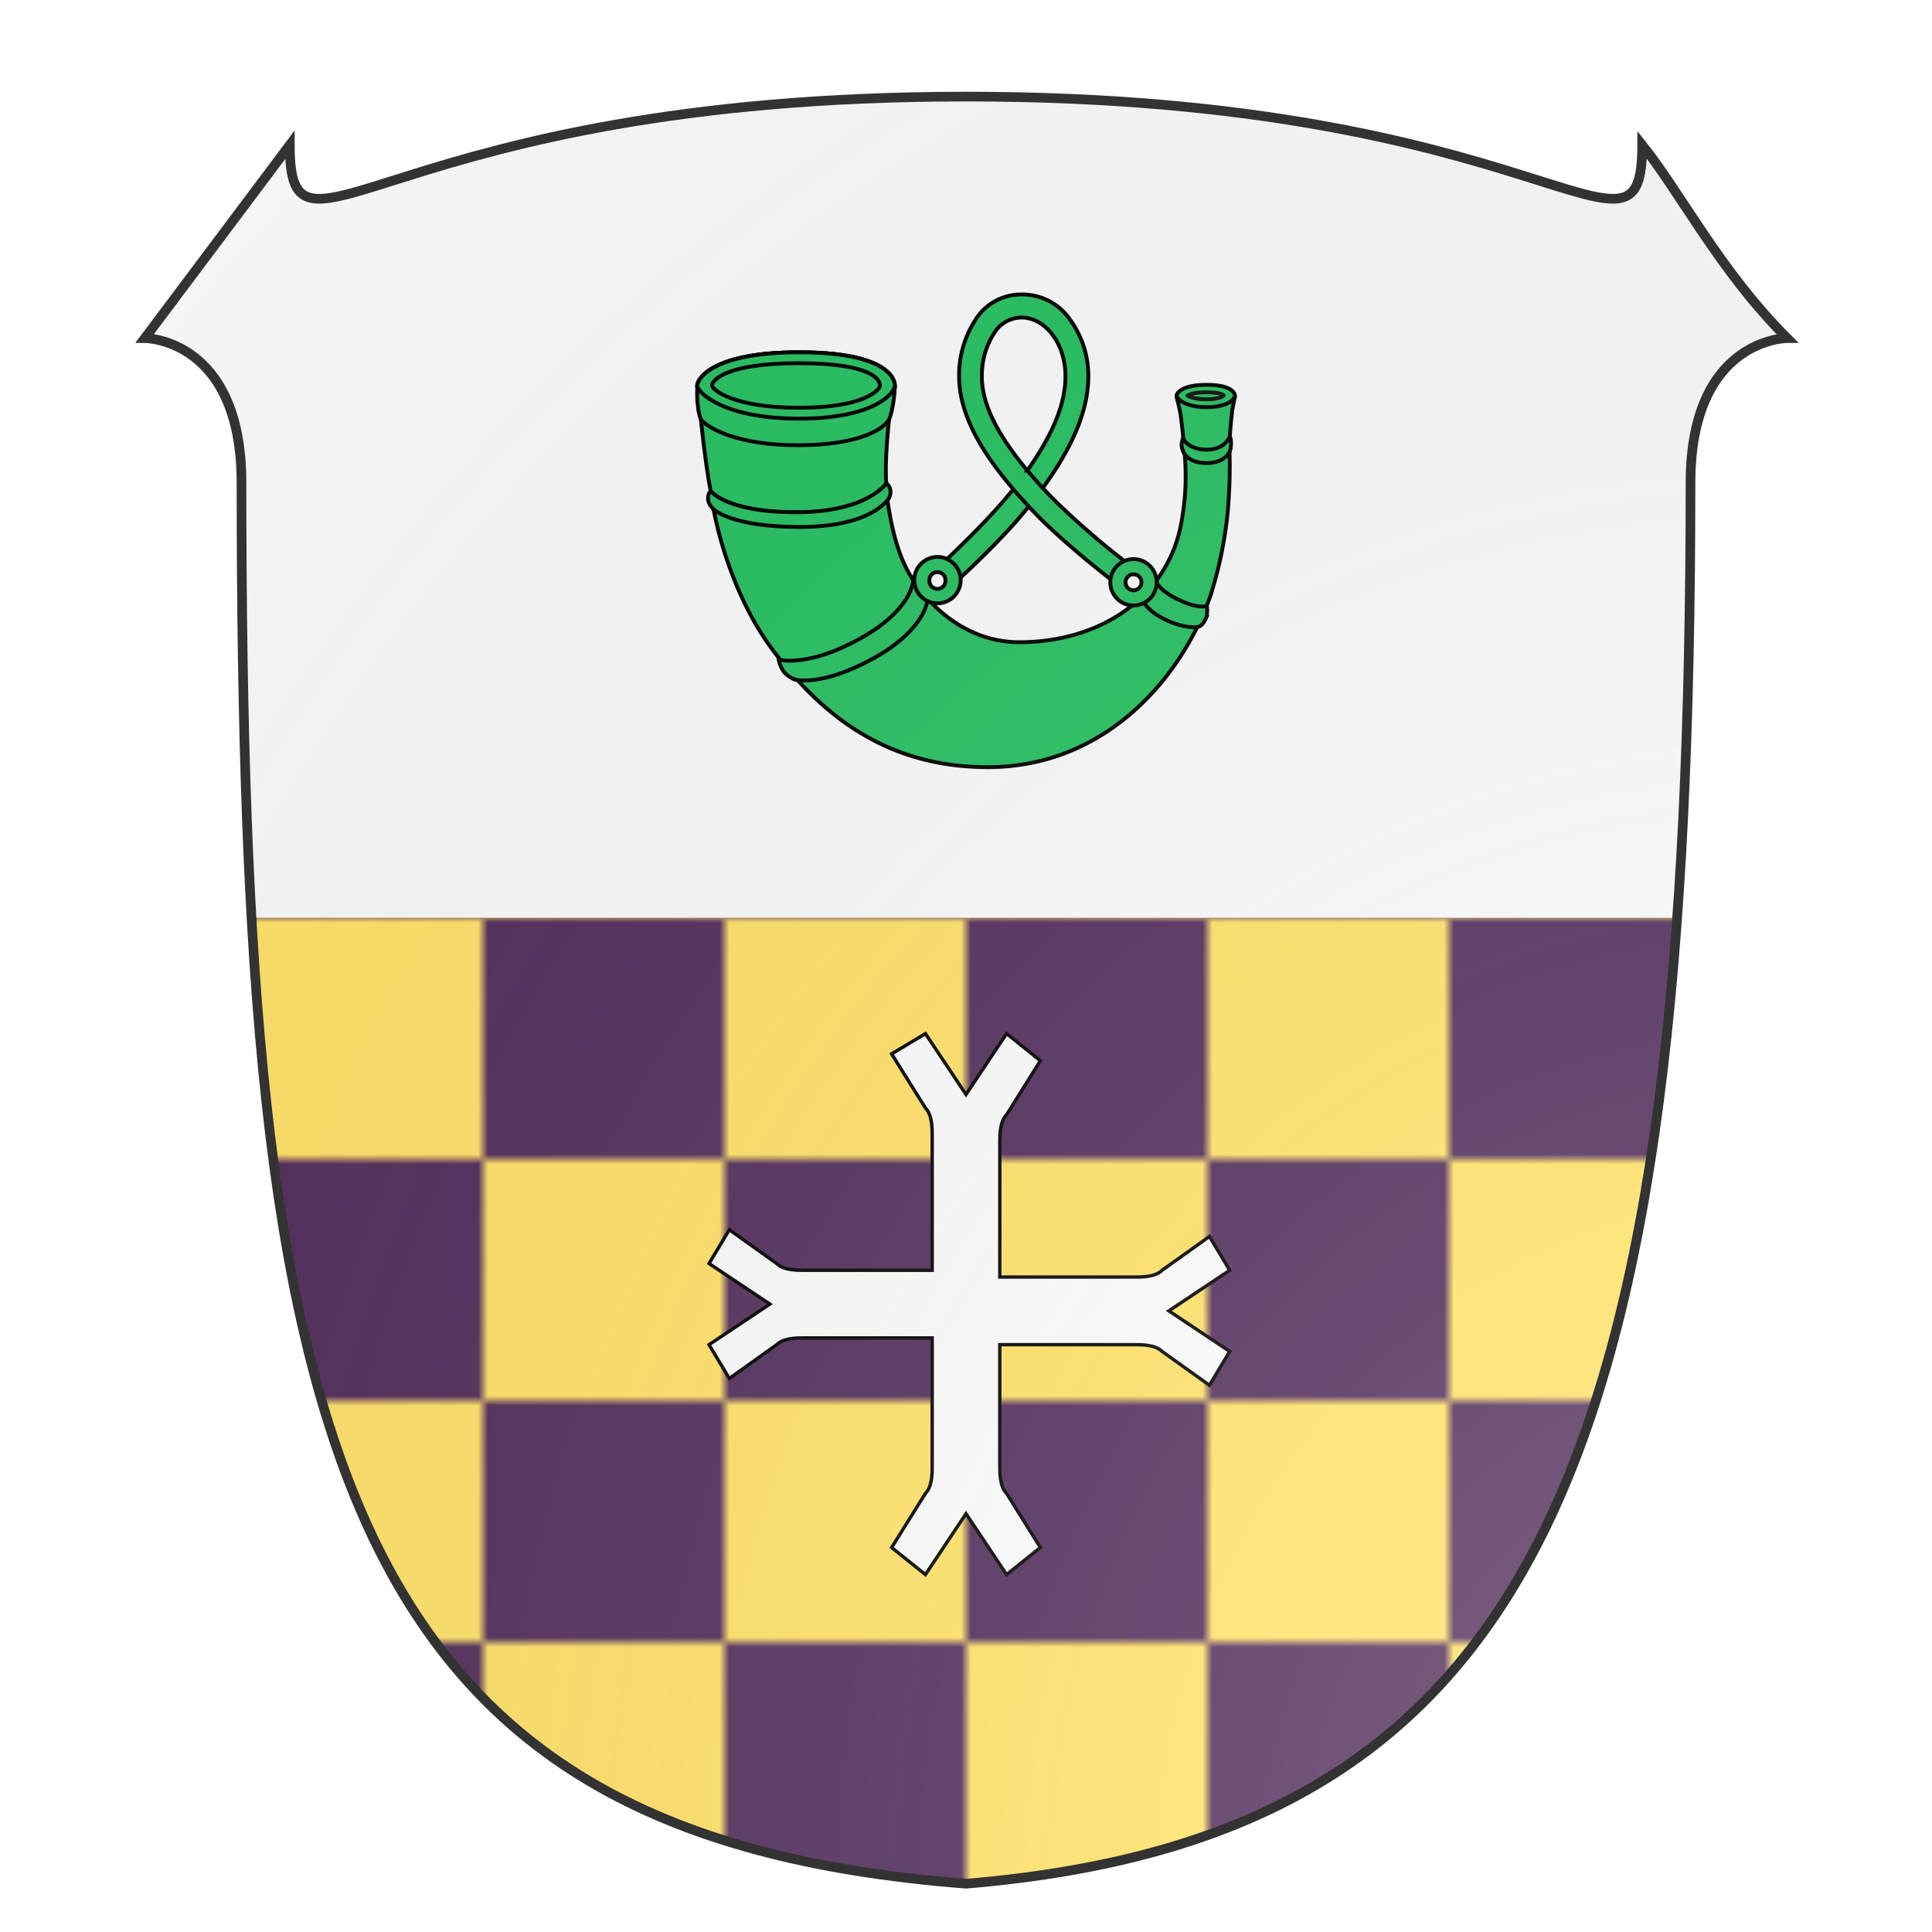 <svg xmlns="http://www.w3.org/2000/svg" id="burgCOA1" width="500" height="500" viewBox="0 5 200 200">
        <defs><clipPath id="hessen_burgCOA1"><path d="M170 20c4 5 8 13 15 20 0 0-10 0-10 15 0 100-15 140-75 145-65-5-75-45-75-145 0-15-10-15-10-15l15-20c0 15 10-5 70-5s70 20 70 5z"/></clipPath><clipPath id="divisionClip_burgCOA1"><rect x="0" y="100" width="200" height="100"/></clipPath><g id="bugleHorn_burgCOA1" stroke-width=".57"><path d="M124 104.84a121.17 121.17 0 01-10.64-9.16c-.66-.66-1.34-1.34-2-2.09 4.48-6.18 6.73-11.52 6.73-16.54 0-3.14-.98-5.95-2.68-8.32a8.55 8.55 0 00-7.18-3.75 7.91 7.91 0 00-6.93 3.91 15.04 15.04 0 00-2.32 8.16c0 5.09 2.68 10.5 8.02 16.72-3.32 4.18-8.68 9.32-10.9 11.34.79.82 1.6 1.61 2.24 2.52 1.94-1.75 6.6-6.18 9.52-9.6l1.41-1.69 1.75 1.8c3.66 3.63 8.68 7.67 10.93 9.38.64-.93 1.27-1.86 2.05-2.68zm-14.93-13.82c-3.61-4.36-6.73-9.18-6.73-13.95 0-2.45.66-4.57 1.8-6.34a4.78 4.78 0 014.07-2.34c3.45 0 6.5 3.73 6.5 8.7 0 4.69-2.48 9.41-5.64 13.93z"/><path d="M109.07 91.02l2.27 2.6m-4.36.18l2.3 2.54m29.69-9.43s.05-1.68.34-4.3c.07-.93.46-2.29.46-2.63 0-.34-.35-1.64-4.19-1.64-3.84 0-4.45 1.32-4.45 1.64 0 .2.41 1.55.61 2.77.23 1.7.53 4.73.53 4.73l3.25 1.02 2.86-.68c-.05-.02.59-.25.59-.91z"/><path d="M131.13 79.98c0 .3 1.11 1.66 4.45 1.66s4.2-1.32 4.2-1.66"/><path fill="#111" stroke="none" d="M135.54 79.73c1.07 0 1.66.11 2 .2a6.2 6.2 0 01-2 .25 6.7 6.7 0 01-2.05-.25c.4-.09 1.03-.2 2.05-.2m0-.57c-2.66 0-3.1.64-3.1.8 0 .16.78.8 3.08.8s2.88-.62 2.88-.8c.05-.18-.2-.8-2.86-.8z"/><path d="M138.92 87.39l-1.88 1.34h-2.82l-.95-.27s-.8-1.07-1.03-1.07c0 .72.8 5.54-.5 11.88-2.1 10.3-11.63 17.13-23.88 17.13-5.81 0-10.7-3-14.15-7.15-2.27-2.75-4.25-5.91-5.43-14.55-.7-5.24.04-10.15.04-10.83 0-2.89 1.14-4.34 1.14-5.39 0-1.04-1.16-4.95-14.16-4.95s-15.06 4.02-15.06 4.95c1.18 9.3 1.64 9.3 2.18 16.8.98 6.4 3.93 15.37 8.73 21.9 8.09 10.95 17.97 17.7 32.1 17.7 17.2 0 28.54-12.98 32.9-25.36a60.4 60.4 0 002.55-12.32c.52-6.06.22-9.81.22-9.81z"/><path d="M74.92 97.2c10.52 0 13.29-4.27 13.29-4.27s0 0 0 0c-.25-3.25.27-7.97.4-9.47.15-1.87.87-3.96.87-4.98 0-1.04-1.16-4.95-14.15-4.95-13 0-15.07 4.02-15.07 4.95.18 1.84.37 3.5.53 4.98.6 5.68 1.1 8.79 1.45 10.58 0 0 2.16 3.16 12.68 3.16z"/><path d="M75.1 87.27c9.34 0 12.81-2.5 13.52-3.81.64-1.5.86-4.25.86-4.98 0-1.04-1.16-4.95-14.15-4.95s-15.07 4.02-15.07 4.95c0 .32-.18 3.16.53 4.98 1.09 1.31 5.43 3.81 14.31 3.81z"/><path d="M60.26 78.48c0 .91 3.77 4.86 15.04 4.86s14.16-3.84 14.16-4.86"/><path d="M87.28 78.41c0-.72-.98-3.27-12.02-3.27s-12.82 2.64-12.82 3.27c0 .66 3.2 3.32 12.8 3.32 9.58.02 12.04-2.59 12.04-3.32zM62.63 96.7s2.5 2.66 12.77 2.66c10.92 0 13.2-4.27 13.2-4.27s.36-.6.2-1.27c-.16-.68-.59-.91-.59-.91s-2.8 4.27-13.3 4.27c-10.51 0-12.67-3.16-12.67-3.16s-.39.37-.39 1.12c-.02.84.78 1.56.78 1.56z"/><path d="M74.7 121.92s3.85 1.16 11.65-3.15c7.79-4.32 7.97-8.7 7.97-8.7s-.27-1.05-.82-1.6c-.54-.54-1.31-1.18-1.31-1.18s-.07 4.27-7.87 8.59c-7.79 4.32-12.02 3.1-12.02 3.1s.1.76.66 1.65c.6.86 1.73 1.3 1.73 1.3zm60.86-9.22c.2-.84.07-1.66.07-1.66s-1.27.52-4.36-1c-3.1-1.52-3.18-2.84-3.18-2.84s-.8.25-1.48 1.14c-.66.88-.68 1.38-.68 1.38s.32 1.75 3.4 3.27c3.1 1.53 4.96 1.16 4.96 1.16s.7-.04 1.27-1.45z"/><path d="M132.2 88.34s.61 1.57 3.4 1.57c2.82 0 3.42-1.77 3.42-1.77s.18-.41.18-1.2c0-.48-.18-1.03-.18-1.03s-.6 2.02-3.41 2.02c-2.82 0-3.52-1.68-3.52-1.68s-.2.39-.2 1c.04.73.3 1.1.3 1.1z"/><path d="M95.78 106.04c.66 0 1.18.52 1.18 1.18a1.19 1.19 0 11-2.37 0 1.16 1.16 0 011.19-1.18m0-2.25c-1.89 0-3.43 1.55-3.43 3.43s1.54 3.43 3.43 3.43c1.88 0 3.43-1.54 3.43-3.43s-1.55-3.43-3.43-3.43h0zm28.99 2.57c.66 0 1.18.52 1.18 1.18 0 .66-.52 1.18-1.18 1.18-.66 0-1.18-.52-1.18-1.18 0-.63.52-1.18 1.18-1.18m0-2.25a3.44 3.44 0 00-3.43 3.43 3.44 3.44 0 003.43 3.43 3.44 3.44 0 003.43-3.43 3.44 3.44 0 00-3.43-3.43h0z"/></g><g id="crossFourchy_burgCOA1" stroke-width=".5">
    <path d="M95 105H76c-1 0-3 0-4 1l-7 5-3-5 9-6-9-6 3-5 7 5c1 1 3 1 4 1h19V75c0-1 0-3-1-4l-5-8 5-3 6 9 6-9 5 4-5 8c-1 1-1 3-1 4v20h20c1 0 3 0 4-1l7-5 3 5-9 6 9 6-3 5-7-5c-1-1-3-1-4-1h-20v18c0 1 0 3 1 4l5 8-5 4-6-9-6 9-5-4 5-8c1-1 1-3 1-4z"/>
  </g><pattern id="chequy-purpure-or" width="0.25" height="0.25" viewBox="0 0 50 50" fill="#ffe066"><rect width="50" height="50"/><rect width="25" height="25" fill="#522d5b"/><rect x="25" y="25" width="25" height="25" fill="#522d5b"/></pattern><radialGradient id="backlight_burgCOA1" cx="100%" cy="100%" r="150%"><stop stop-color="#fff" stop-opacity=".3" offset="0"/><stop stop-color="#fff" stop-opacity=".15" offset=".25"/><stop stop-color="#000" stop-opacity="0" offset="1"/></radialGradient></defs>
        <g clip-path="url(#hessen_burgCOA1)"><rect x="0" y="0" width="200" height="200" fill="#fafafa"/><g clip-path="url(#divisionClip_burgCOA1)"><rect x="0" y="0" width="200" height="200" fill="url(#chequy-purpure-or)"/></g><g fill="#26c061" stroke="#000"><use href="#bugleHorn_burgCOA1" transform="translate(30 -10) scale(0.7)"/></g><g fill="#fafafa" stroke="#000"><use href="#crossFourchy_burgCOA1" transform="translate(30 70) scale(0.7)"/></g></g>
        <path d="M170 20c4 5 8 13 15 20 0 0-10 0-10 15 0 100-15 140-75 145-65-5-75-45-75-145 0-15-10-15-10-15l15-20c0 15 10-5 70-5s70 20 70 5z" fill="url(#backlight_burgCOA1)" stroke="#333"/></svg>